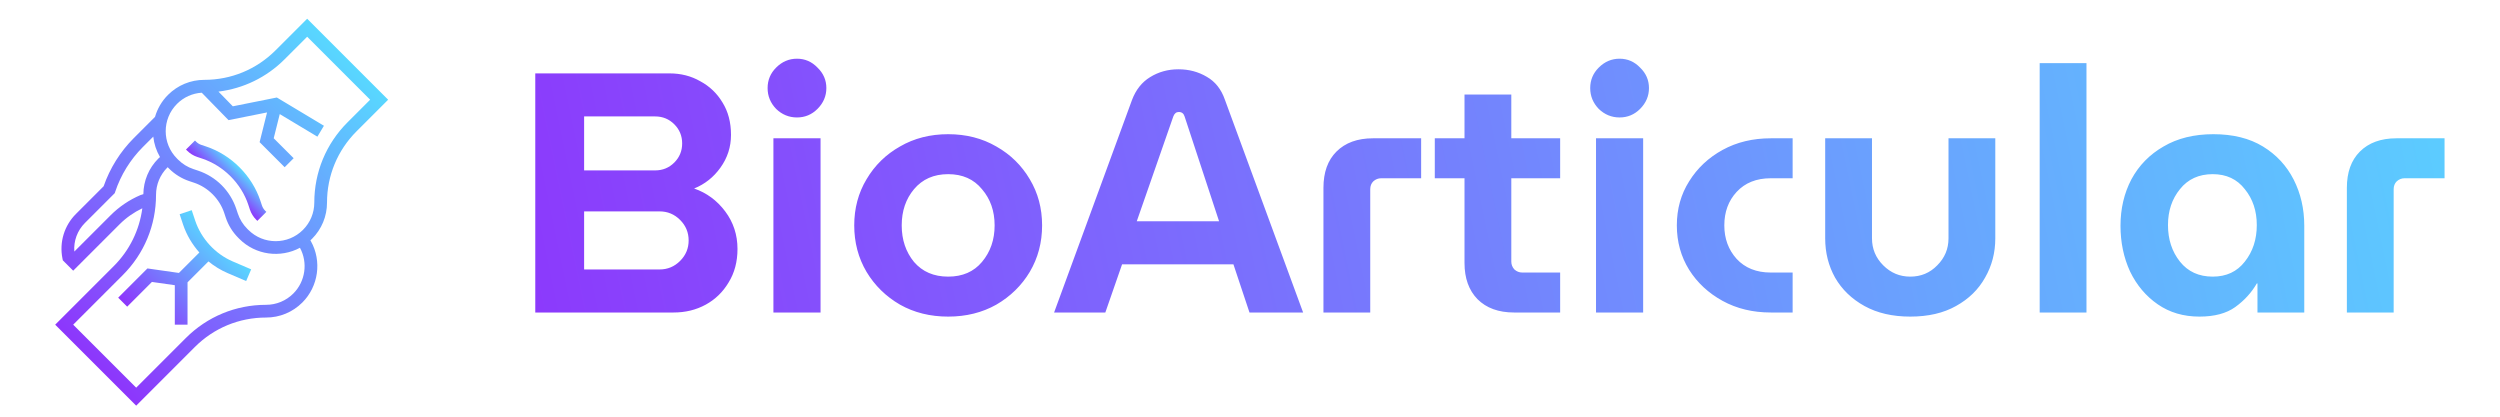 <svg width="264" height="44" viewBox="0 0 264 44" fill="none" xmlns="http://www.w3.org/2000/svg">
<g clip-path="url(#clip0_29:17)">
<g clip-path="url(#clip1_29:17)">
<path d="M20.832 16.574L21.345 16.745C23.604 17.498 25.466 19.36 26.221 21.62L26.39 22.13C26.524 22.532 26.753 22.902 27.052 23.201L27.175 23.325L28.126 22.374L28.002 22.251C27.85 22.099 27.733 21.91 27.665 21.706L27.496 21.197C26.609 18.541 24.424 16.355 21.771 15.47L21.256 15.299C21.054 15.232 20.867 15.115 20.715 14.963L20.591 14.84L19.641 15.79L19.764 15.914C20.064 16.213 20.433 16.442 20.832 16.574Z" fill="url(#paint0_linear_29:17)"/>
<path d="M32.832 25.473L32.778 25.376C32.833 25.325 32.891 25.278 32.944 25.225C33.969 24.201 34.533 22.839 34.533 21.39C34.533 18.549 35.639 15.879 37.648 13.87L40.988 10.53L32.436 1.978L29.096 5.317C27.087 7.326 24.416 8.433 21.576 8.432C20.127 8.433 18.765 8.997 17.74 10.021C17.071 10.69 16.616 11.492 16.37 12.342L14.13 14.582C12.704 16.008 11.605 17.763 10.944 19.668L8.016 22.596C6.784 23.828 6.253 25.583 6.594 27.291L6.635 27.491L7.729 28.585L12.627 23.687C13.334 22.98 14.151 22.415 15.029 21.995C14.723 24.297 13.689 26.426 12.019 28.095L5.828 34.286L14.381 42.839L20.571 36.648C22.58 34.639 25.251 33.533 28.091 33.533C29.54 33.533 30.902 32.969 31.927 31.945C33.632 30.24 34.004 27.579 32.832 25.473ZM21.305 9.79L24.133 12.686L28.201 11.872L27.415 15.012L30.06 17.657L31.01 16.707L28.904 14.6L29.542 12.048L33.516 14.432L34.207 13.28L29.233 10.296L24.585 11.226L23.07 9.674C25.703 9.347 28.14 8.174 30.046 6.268L32.436 3.878L39.087 10.53L36.698 12.919C34.435 15.182 33.189 18.19 33.19 21.39C33.189 22.48 32.765 23.504 31.994 24.275C30.404 25.865 27.815 25.865 26.225 24.275L26.102 24.152C25.657 23.706 25.316 23.155 25.117 22.557L24.946 22.045C24.634 21.113 24.103 20.253 23.408 19.557C22.713 18.862 21.853 18.331 20.92 18.02L20.409 17.849C19.811 17.65 19.26 17.31 18.814 16.864L18.691 16.741C17.1 15.15 17.1 12.562 18.691 10.971C19.397 10.265 20.317 9.854 21.305 9.79ZM11.676 22.737L7.849 26.564C7.764 25.45 8.165 24.348 8.967 23.546L12.118 20.395L12.168 20.245C12.756 18.479 13.763 16.849 15.08 15.532L16.186 14.426C16.265 15.178 16.504 15.913 16.895 16.584C16.838 16.637 16.777 16.686 16.723 16.74C15.715 17.748 15.156 19.082 15.138 20.504C14.9 20.572 14.857 20.59 14.829 20.602C13.646 21.109 12.586 21.828 11.676 22.737ZM28.092 32.189C24.892 32.189 21.884 33.435 19.621 35.698L14.381 40.938L7.729 34.286L12.969 29.046C15.232 26.784 16.478 23.776 16.477 20.576C16.478 19.485 16.902 18.461 17.673 17.691C17.685 17.679 17.698 17.668 17.71 17.657C17.721 17.668 17.73 17.68 17.741 17.691L17.864 17.814C18.457 18.406 19.19 18.859 19.984 19.124L20.496 19.295C21.967 19.785 23.181 20.999 23.672 22.47L23.842 22.982C24.106 23.776 24.559 24.509 25.151 25.102L25.274 25.225C27.005 26.955 29.622 27.267 31.675 26.166C32.532 27.742 32.249 29.722 30.977 30.994C30.206 31.765 29.182 32.189 28.092 32.189Z" fill="url(#paint1_linear_29:17)"/>
<path d="M24.585 27.611C22.726 26.814 21.249 25.209 20.61 23.291L20.245 22.195L18.97 22.62L19.334 23.716C19.697 24.802 20.293 25.805 21.053 26.663L18.894 28.822L15.568 28.347L12.48 31.435L13.43 32.385L16.043 29.772L18.46 30.117L18.46 34.286L19.803 34.286L19.804 29.814L22.013 27.605C22.63 28.112 23.314 28.529 24.056 28.847L25.995 29.678L26.524 28.442L24.585 27.611Z" fill="url(#paint2_linear_29:17)"/>
</g>
<path d="M56.525 33V7.75H70.701C71.903 7.75 72.986 8.027 73.948 8.58C74.933 9.109 75.715 9.854 76.292 10.816C76.893 11.778 77.194 12.92 77.194 14.243C77.194 15.517 76.821 16.672 76.076 17.706C75.354 18.716 74.428 19.449 73.298 19.906C74.621 20.363 75.715 21.169 76.581 22.323C77.446 23.477 77.879 24.8 77.879 26.291C77.879 27.637 77.567 28.816 76.941 29.826C76.34 30.836 75.535 31.617 74.525 32.17C73.515 32.724 72.384 33 71.134 33H56.525ZM61.683 17.994H69.186C69.98 17.994 70.653 17.718 71.206 17.165C71.759 16.611 72.036 15.938 72.036 15.145C72.036 14.351 71.759 13.678 71.206 13.125C70.653 12.572 69.98 12.295 69.186 12.295H61.683V17.994ZM61.683 28.455H69.655C70.497 28.455 71.218 28.154 71.819 27.553C72.421 26.952 72.721 26.231 72.721 25.389C72.721 24.547 72.421 23.826 71.819 23.225C71.218 22.623 70.497 22.323 69.655 22.323H61.683V28.455ZM81.672 33V14.604H86.65V33H81.672ZM84.161 12.403C83.319 12.403 82.586 12.103 81.961 11.501C81.359 10.876 81.059 10.143 81.059 9.301C81.059 8.459 81.359 7.738 81.961 7.137C82.586 6.512 83.319 6.199 84.161 6.199C85.003 6.199 85.724 6.512 86.325 7.137C86.951 7.738 87.263 8.459 87.263 9.301C87.263 10.143 86.951 10.876 86.325 11.501C85.724 12.103 85.003 12.403 84.161 12.403ZM100.126 33.433C98.227 33.433 96.531 33.012 95.04 32.17C93.549 31.305 92.371 30.15 91.505 28.707C90.64 27.241 90.207 25.605 90.207 23.802C90.207 21.998 90.64 20.375 91.505 18.932C92.371 17.465 93.549 16.311 95.04 15.469C96.531 14.604 98.227 14.171 100.126 14.171C102.026 14.171 103.721 14.604 105.212 15.469C106.703 16.311 107.882 17.465 108.747 18.932C109.613 20.375 110.046 21.998 110.046 23.802C110.046 25.605 109.613 27.241 108.747 28.707C107.882 30.15 106.703 31.305 105.212 32.17C103.721 33.012 102.026 33.433 100.126 33.433ZM100.126 29.212C101.641 29.212 102.832 28.695 103.697 27.661C104.587 26.603 105.032 25.317 105.032 23.802C105.032 22.287 104.587 21.012 103.697 19.978C102.832 18.92 101.641 18.391 100.126 18.391C98.611 18.391 97.409 18.92 96.519 19.978C95.653 21.012 95.221 22.287 95.221 23.802C95.221 25.317 95.653 26.603 96.519 27.661C97.409 28.695 98.611 29.212 100.126 29.212ZM111.313 33L119.537 10.564C119.946 9.481 120.583 8.676 121.449 8.147C122.339 7.594 123.337 7.317 124.443 7.317C125.549 7.317 126.547 7.582 127.437 8.111C128.326 8.616 128.964 9.421 129.348 10.527L137.609 33H131.946L130.25 27.914H118.491L116.723 33H111.313ZM120.042 23.369H128.735L125.092 12.295C124.996 11.982 124.791 11.826 124.479 11.826C124.214 11.826 124.022 11.982 123.902 12.295L120.042 23.369ZM139.756 33V19.834C139.756 18.199 140.212 16.924 141.126 16.01C142.064 15.072 143.351 14.604 144.986 14.604H150.072V18.824H145.852C145.539 18.824 145.262 18.932 145.022 19.149C144.806 19.365 144.697 19.642 144.697 19.978V33H139.756ZM159.883 33C158.247 33 156.961 32.531 156.023 31.593C155.109 30.655 154.652 29.381 154.652 27.77V18.824H151.514V14.604H154.652V9.986H159.594V14.604H164.752V18.824H159.594V27.625C159.594 27.938 159.702 28.215 159.919 28.455C160.159 28.671 160.436 28.78 160.748 28.78H164.752V33H159.883ZM168.539 33V14.604H173.517V33H168.539ZM171.028 12.403C170.187 12.403 169.453 12.103 168.828 11.501C168.227 10.876 167.926 10.143 167.926 9.301C167.926 8.459 168.227 7.738 168.828 7.137C169.453 6.512 170.187 6.199 171.028 6.199C171.87 6.199 172.591 6.512 173.193 7.137C173.818 7.738 174.131 8.459 174.131 9.301C174.131 10.143 173.818 10.876 173.193 11.501C172.591 12.103 171.87 12.403 171.028 12.403ZM186.994 33C185.094 33 183.399 32.591 181.908 31.774C180.417 30.956 179.238 29.862 178.373 28.491C177.507 27.096 177.074 25.533 177.074 23.802C177.074 22.07 177.507 20.519 178.373 19.149C179.238 17.754 180.417 16.648 181.908 15.83C183.399 15.012 185.094 14.604 186.994 14.604H189.302V18.824H186.994C185.479 18.824 184.276 19.305 183.387 20.267C182.521 21.205 182.088 22.383 182.088 23.802C182.088 25.197 182.521 26.375 183.387 27.337C184.276 28.299 185.479 28.78 186.994 28.78H189.302V33H186.994ZM201.722 33.433C199.846 33.433 198.235 33.06 196.888 32.315C195.541 31.569 194.507 30.571 193.786 29.321C193.088 28.07 192.74 26.688 192.74 25.172V14.604H197.682V25.172C197.682 26.279 198.078 27.229 198.872 28.022C199.665 28.816 200.615 29.212 201.722 29.212C202.852 29.212 203.802 28.816 204.571 28.022C205.365 27.229 205.762 26.279 205.762 25.172V14.604H210.703V25.172C210.703 26.688 210.343 28.07 209.621 29.321C208.924 30.571 207.902 31.569 206.555 32.315C205.232 33.06 203.621 33.433 201.722 33.433ZM215.39 33V6.668H220.332V33H215.39ZM232.257 33.433C230.574 33.433 229.107 33 227.856 32.134C226.606 31.269 225.632 30.114 224.935 28.671C224.261 27.204 223.925 25.593 223.925 23.838C223.925 22.034 224.309 20.399 225.079 18.932C225.872 17.465 227.003 16.311 228.47 15.469C229.937 14.604 231.692 14.171 233.736 14.171C235.804 14.171 237.548 14.604 238.966 15.469C240.385 16.335 241.467 17.501 242.213 18.968C242.958 20.435 243.331 22.058 243.331 23.838V33H238.389V29.934H238.317C237.764 30.896 237.007 31.726 236.045 32.423C235.107 33.096 233.844 33.433 232.257 33.433ZM233.664 29.212C235.107 29.212 236.237 28.683 237.055 27.625C237.896 26.567 238.317 25.281 238.317 23.766C238.317 22.275 237.896 21.012 237.055 19.978C236.237 18.92 235.107 18.391 233.664 18.391C232.197 18.391 231.043 18.92 230.201 19.978C229.359 21.012 228.939 22.275 228.939 23.766C228.939 25.281 229.359 26.567 230.201 27.625C231.043 28.683 232.197 29.212 233.664 29.212ZM247.829 33V19.834C247.829 18.199 248.286 16.924 249.2 16.01C250.138 15.072 251.424 14.604 253.059 14.604H258.145V18.824H253.925C253.612 18.824 253.336 18.932 253.095 19.149C252.879 19.365 252.771 19.642 252.771 19.978V33H247.829Z" fill="url(#paint3_linear_29:17)"/>
</g>
<defs>
<linearGradient id="paint0_linear_29:17" x1="25.296" y1="17.67" x2="23.408" y2="19.557" gradientUnits="userSpaceOnUse">
<stop stop-color="#58D7FF"/>
<stop offset="1" stop-color="#8D36FC"/>
</linearGradient>
<linearGradient id="paint1_linear_29:17" x1="38.137" y1="7.679" x2="8.679" y2="37.137" gradientUnits="userSpaceOnUse">
<stop stop-color="#58D7FF"/>
<stop offset="1" stop-color="#8D36FC"/>
</linearGradient>
<linearGradient id="paint2_linear_29:17" x1="23.356" y1="25.275" x2="14.838" y2="33.793" gradientUnits="userSpaceOnUse">
<stop stop-color="#58D7FF"/>
<stop offset="1" stop-color="#8D36FC"/>
</linearGradient>
<linearGradient id="paint3_linear_29:17" x1="53.757" y1="45.115" x2="270.772" y2="-0.015" gradientUnits="userSpaceOnUse">
<stop stop-color="#8D36FC"/>
<stop offset="1" stop-color="#58D7FF"/>
</linearGradient>
<clipPath id="clip0_29:17">
<rect width="264" height="44" fill="white"/>
</clipPath>
<clipPath id="clip1_29:17">
<rect width="43.004" height="43.004" fill="white" transform="translate(23.408 -8) rotate(45)"/>
</clipPath>
</defs>
</svg>
